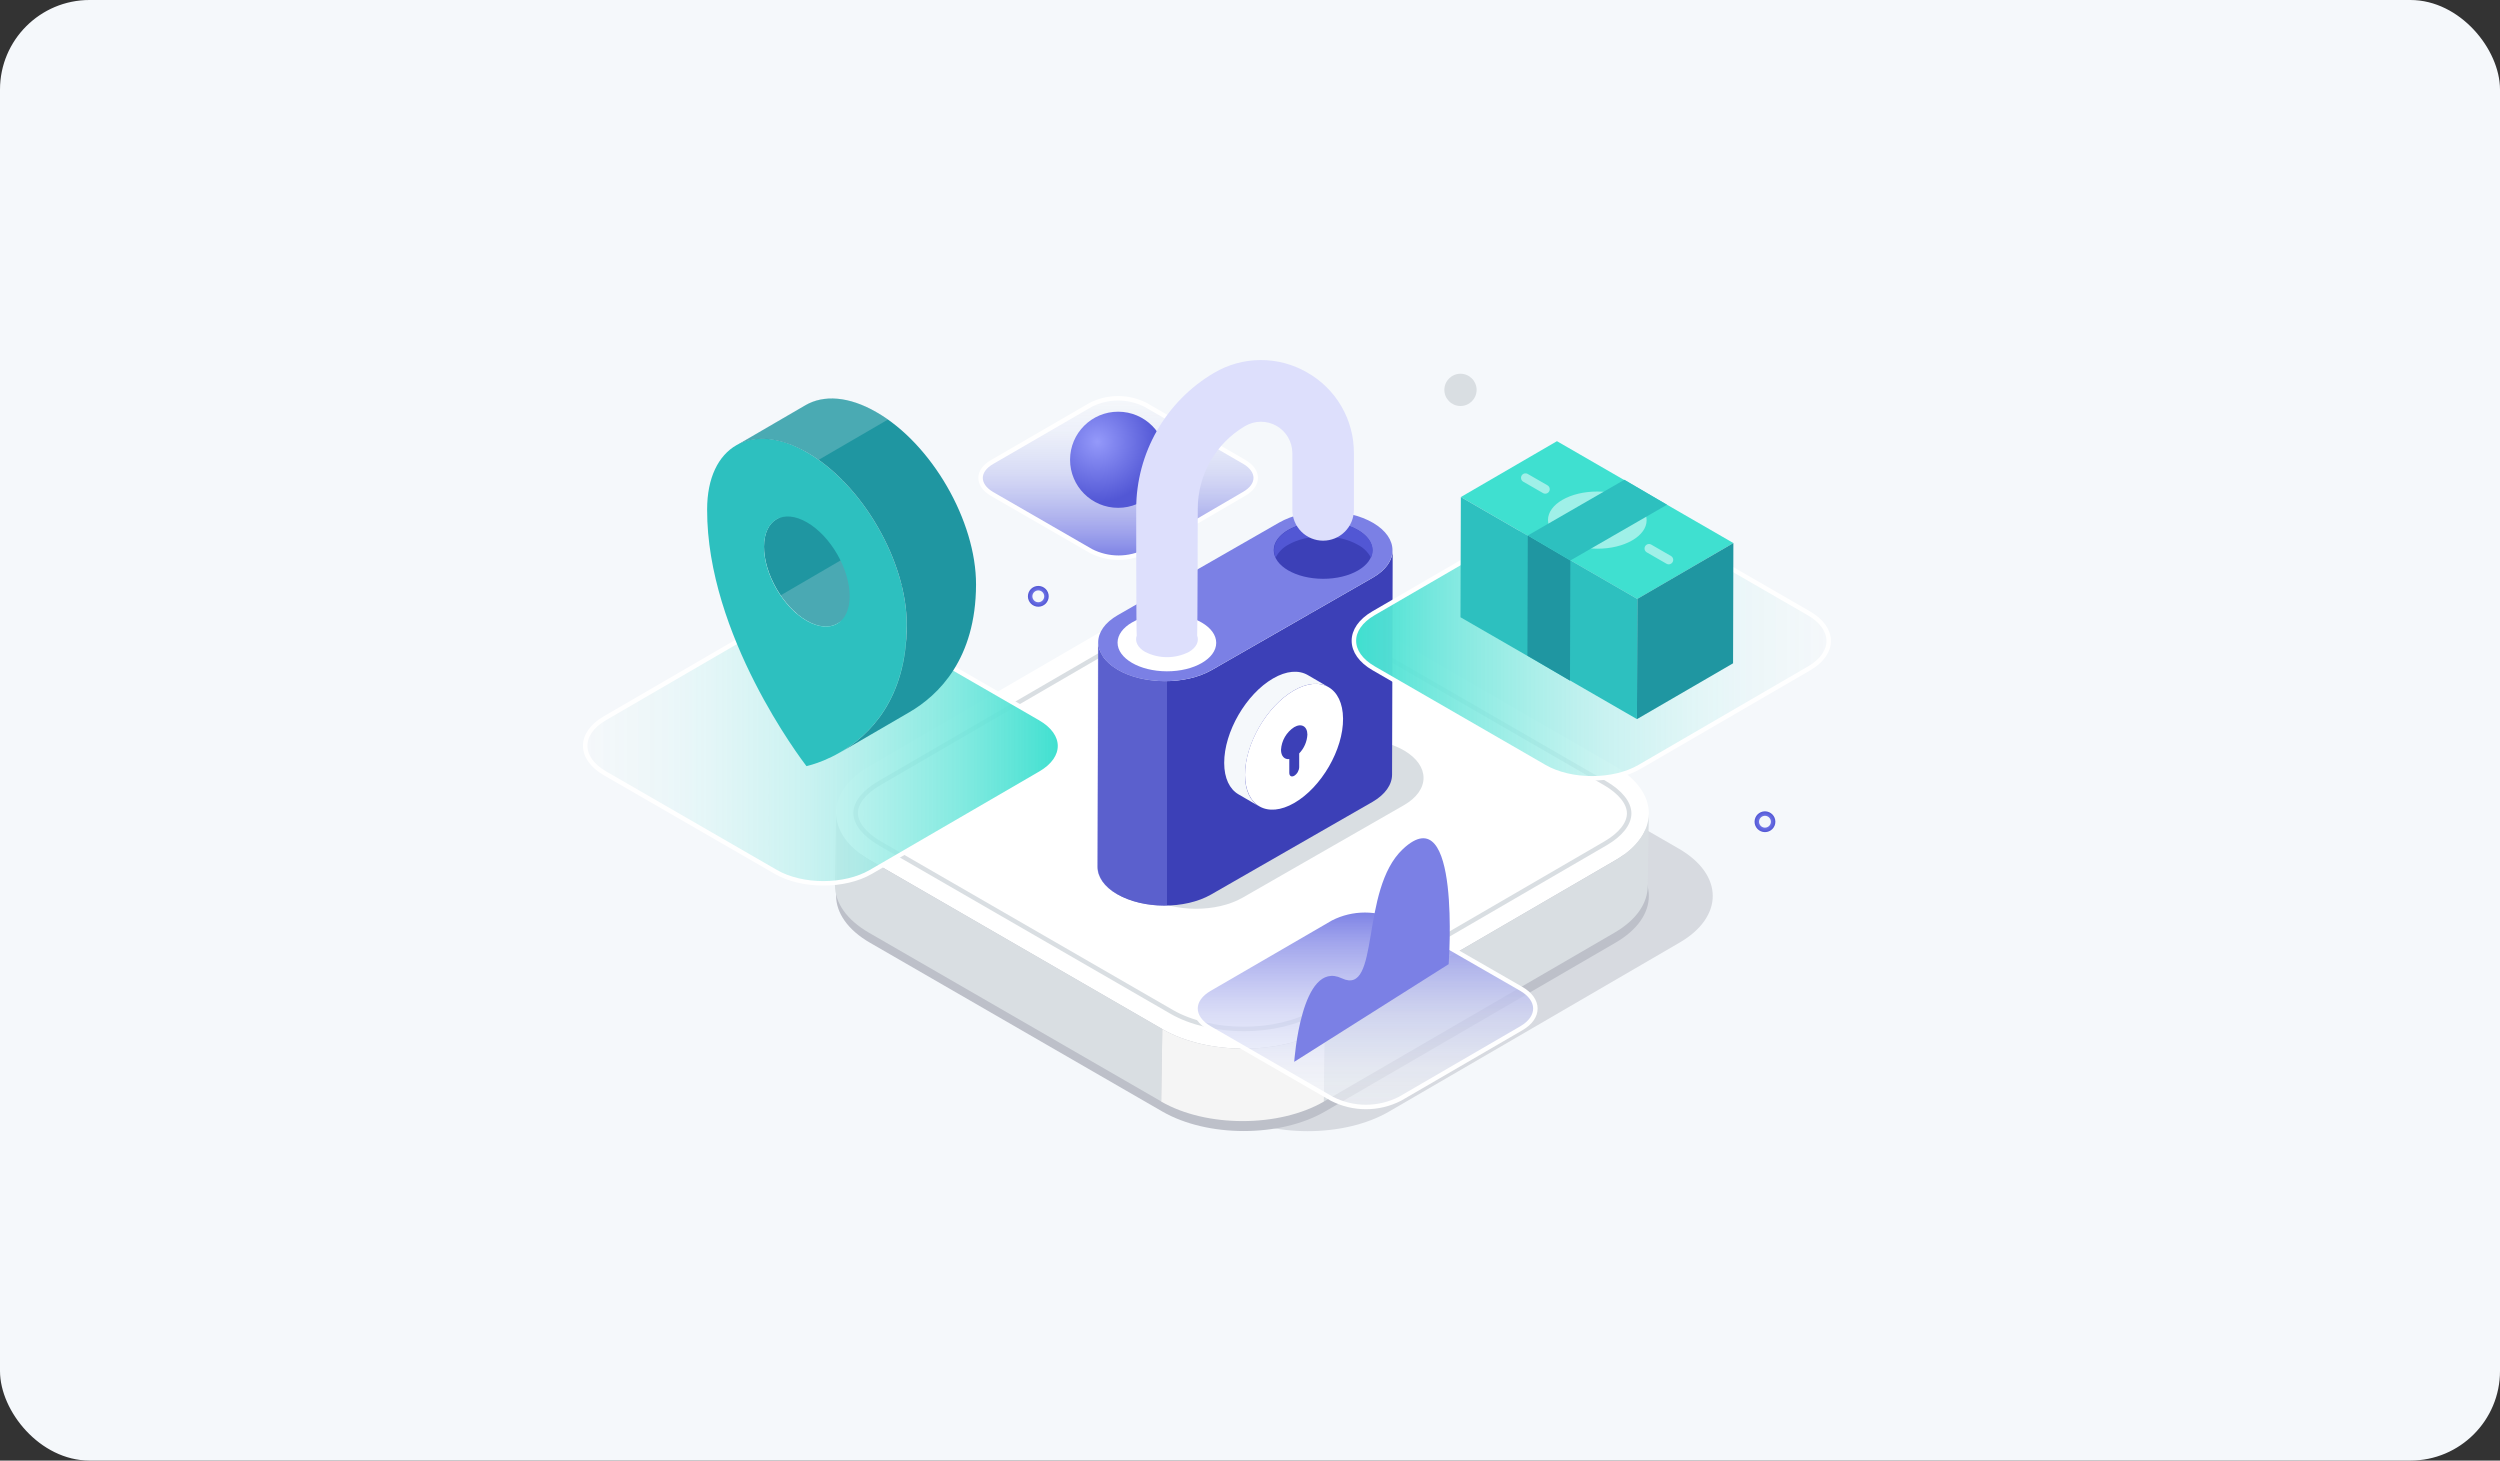 <?xml version="1.0" encoding="UTF-8"?>
<svg xmlns="http://www.w3.org/2000/svg" width="558" height="326" viewBox="0 0 558 326" fill="none">
  <rect x="0" y="0" width="558" height="326" fill="#333333" stroke="none"/>
  <rect x="0.5" y="0.5" width="557" height="325" rx="19.5" fill="#F5F8FB"></rect>
  <rect x="0.5" y="0.5" width="557" height="325" rx="19.5" stroke="#F5F8FB"></rect>
  <g clip-path="url(#clip0_489_20694)">
    <path d="M533.22 47.37H24V277.37H533.22V47.37Z" fill="#F5F8FB"></path>
    <path d="M374.71 189.42C384.77 195.23 384.81 204.65 374.83 210.42L310 248.12C300 253.93 283.76 253.93 273.7 248.12L208.45 210.45C198.45 204.65 198.35 195.24 208.35 189.45L273.17 151.78C283.17 145.97 299.41 145.96 309.46 151.78L374.71 189.42Z" fill="#D7DAE0"></path>
    <path d="M360.44 189.42C370.51 195.23 370.55 204.65 360.56 210.42L295.74 248.09C285.74 253.9 269.5 253.9 259.43 248.09L194.18 210.42C184.13 204.62 184.08 195.21 194.08 189.42L258.91 151.75C268.91 145.94 285.15 145.93 295.2 151.75L360.44 189.42Z" fill="#BDC0C9"></path>
    <path d="M360.44 171C370.51 176.81 370.55 186.23 360.56 192L295.74 229.7C285.74 235.51 269.5 235.51 259.43 229.7L194.18 192C184.13 186.2 184.08 176.79 194.08 171L258.91 133.33C268.91 127.52 285.15 127.51 295.2 133.33L360.44 171Z" fill="white"></path>
    <path d="M277.72 103.09C281.13 105.09 281.14 108.24 277.72 110.21L255.81 123C253.907 123.971 251.801 124.477 249.665 124.477C247.529 124.477 245.423 123.971 243.52 123L221.42 110.25C218.02 108.25 218 105.1 221.42 103.13L243.42 90.37C245.324 89.401 247.429 88.897 249.565 88.897C251.701 88.897 253.806 89.401 255.71 90.37L277.72 103.09Z" fill="url(#paint0_linear_489_20694)"></path>
    <path d="M277.72 103.09C281.13 105.09 281.14 108.24 277.72 110.21L255.81 123C253.907 123.971 251.801 124.477 249.665 124.477C247.529 124.477 245.423 123.971 243.52 123L221.42 110.25C218.02 108.25 218 105.1 221.42 103.13L243.42 90.37C245.324 89.401 247.429 88.897 249.565 88.897C251.701 88.897 253.806 89.401 255.71 90.37L277.72 103.09Z" stroke="white" stroke-miterlimit="10"></path>
    <path d="M360.56 192L295.74 229.7L295.49 245.87L360.31 208.2C365.31 205.31 367.76 201.54 367.77 197.75L368.02 181.58C368 185.37 365.52 189.14 360.56 192Z" fill="#D9DEE2"></path>
    <path d="M194.18 192C189.13 189.08 186.6 185.25 186.61 181.42L186.36 197.59C186.36 201.42 188.88 205.25 193.93 208.17L259.18 245.84L259.43 229.67L194.18 192Z" fill="#D9DEE2"></path>
    <path d="M249.57 113.35C255.496 113.35 260.3 108.546 260.3 102.62C260.3 96.694 255.496 91.89 249.57 91.89C243.644 91.89 238.84 96.694 238.84 102.62C238.84 108.546 243.644 113.35 249.57 113.35Z" fill="url(#paint1_radial_489_20694)"></path>
    <path d="M277 133.37C283 133.37 288.82 134.74 293 137.13L358.25 174.8C361.67 176.8 363.63 179.23 363.63 181.55C363.63 183.87 361.71 186.28 358.36 188.23L293.53 225.9C289.42 228.3 283.61 229.67 277.61 229.67C271.61 229.67 265.78 228.29 261.61 225.9L196.36 188.23C192.95 186.23 190.99 183.8 190.98 181.48C190.97 179.16 192.91 176.76 196.27 174.8L261.09 137.13C265.2 134.74 271.01 133.37 277.02 133.37" stroke="#D9DEE2" stroke-miterlimit="10"></path>
    <path d="M295.74 229.7L295.49 245.87C285.49 251.68 269.24 251.68 259.18 245.87L259.43 229.7C269.5 235.51 285.74 235.51 295.74 229.7Z" fill="#F5F5F5"></path>
    <path d="M292.43 167.44C298.26 164.1 307.68 164.14 313.43 167.53C319.18 170.92 319.19 176.37 313.35 179.72L277.35 200.36C271.52 203.7 262.1 203.66 256.35 200.27C250.6 196.88 250.61 191.43 256.44 188.09L292.43 167.44Z" fill="#D9DEE2"></path>
    <path d="M306.45 128.91L270.45 149.56C264.63 152.9 255.21 152.86 249.45 149.47C246.57 147.78 245.13 145.58 245.14 143.38L245 193.48C245 195.67 246.43 197.88 249.31 199.56C255.1 202.95 264.51 202.99 270.31 199.66L306.31 179C309.23 177.32 310.7 175.11 310.71 172.9L310.85 122.8C310.84 125 309.37 127.23 306.45 128.91Z" fill="#3C40B7"></path>
    <path d="M285.5 116.64C291.33 113.3 300.75 113.34 306.5 116.72C312.25 120.1 312.25 125.57 306.42 128.91L270.42 149.56C264.6 152.9 255.18 152.86 249.42 149.47C243.66 146.08 243.67 140.63 249.5 137.29L285.5 116.64Z" fill="#7B80E5"></path>
    <path d="M291.89 150.67C289.89 149.52 287.16 149.67 284.13 151.44C278.13 154.92 273.22 163.36 273.24 170.29C273.24 173.73 274.47 176.15 276.42 177.29L281.06 179.99C279.11 178.85 277.89 176.43 277.88 172.99C277.88 166.06 282.74 157.61 288.77 154.13C291.77 152.38 294.55 152.22 296.53 153.37L291.89 150.67Z" fill="#F5F8FB"></path>
    <path d="M288.77 154.13C294.77 150.65 299.7 153.45 299.77 160.38C299.84 167.31 294.92 175.74 288.89 179.22C282.86 182.7 277.95 179.92 277.89 172.99C277.83 166.06 282.74 157.61 288.77 154.13Z" fill="white"></path>
    <path d="M288.86 162.3C290.48 161.36 291.8 162.11 291.81 163.97C291.725 165.542 291.075 167.03 289.98 168.16V171.25C289.959 171.631 289.848 172.001 289.657 172.331C289.466 172.661 289.2 172.942 288.88 173.15C288.27 173.5 287.78 173.22 287.77 172.52V169.43C286.69 169.55 285.93 168.78 285.92 167.37C285.976 166.353 286.272 165.364 286.783 164.483C287.294 163.602 288.005 162.854 288.86 162.3Z" fill="#3C40B7"></path>
    <path d="M271.46 143.488C271.469 139.965 266.548 137.095 260.467 137.078C254.387 137.061 249.45 139.903 249.44 143.427C249.43 146.95 254.351 149.821 260.432 149.838C266.512 149.854 271.45 147.012 271.46 143.488Z" fill="white"></path>
    <path d="M306.317 122.841C306.327 119.317 301.406 116.447 295.325 116.43C289.244 116.413 284.307 119.256 284.297 122.779C284.287 126.303 289.209 129.173 295.289 129.19C301.37 129.207 306.307 126.364 306.317 122.841Z" fill="#3C40B7"></path>
    <path d="M287.51 121.6C291.79 119.11 298.76 119.11 303.08 121.6C304.326 122.237 305.346 123.243 306 124.48C307 122.35 306 119.98 303.13 118.31C298.81 115.82 291.84 115.82 287.56 118.31C284.7 119.97 283.77 122.31 284.74 124.44C285.353 123.234 286.319 122.243 287.51 121.6Z" fill="#5257D4"></path>
    <path d="M291.76 83.14C288.596 81.304 284.999 80.345 281.341 80.363C277.683 80.38 274.096 81.374 270.95 83.24C265.677 86.345 261.303 90.77 258.261 96.08C255.219 101.39 253.612 107.4 253.6 113.52C253.6 113.52 253.6 141.52 253.72 141.85C253.26 143.13 253.88 144.52 255.6 145.51C257.113 146.279 258.787 146.68 260.485 146.68C262.183 146.68 263.857 146.279 265.37 145.51C267.07 144.51 267.68 143.14 267.21 141.86C267.29 141.53 267.34 113.52 267.34 113.52C267.345 109.796 268.322 106.138 270.174 102.908C272.026 99.677 274.689 96.986 277.9 95.1C278.961 94.476 280.167 94.142 281.398 94.133C282.629 94.124 283.841 94.44 284.911 95.048C285.981 95.657 286.871 96.537 287.493 97.599C288.114 98.662 288.444 99.869 288.45 101.1V113.81C288.45 115.632 289.174 117.379 290.462 118.668C291.751 119.956 293.498 120.68 295.32 120.68C297.142 120.68 298.889 119.956 300.178 118.668C301.466 117.379 302.19 115.632 302.19 113.81V101.14C302.21 97.483 301.254 93.887 299.421 90.723C297.588 87.558 294.943 84.941 291.76 83.14Z" fill="#DDDFFC"></path>
    <path opacity="0.5" d="M260.47 152C256.609 152.155 252.776 151.275 249.37 149.45C246.49 147.76 245.05 145.56 245.06 143.36L244.92 193.46C244.92 195.65 246.35 197.86 249.23 199.54C252.679 201.387 256.561 202.272 260.47 202.1V152Z" fill="#7B80E5"></path>
    <path d="M232.17 160.33C238.05 163.72 238.07 169.22 232.24 172.61L194.37 194.61C188.53 198.01 179.04 198.01 173.16 194.61L135.04 172.61C129.17 169.22 129.14 163.73 134.98 160.33L172.85 138.33C178.68 134.94 188.18 134.94 194.05 138.33L232.17 160.33Z" fill="url(#paint2_linear_489_20694)"></path>
    <path d="M232.17 160.33C238.05 163.72 238.07 169.22 232.24 172.61L194.37 194.61C188.53 198.01 179.04 198.01 173.16 194.61L135.04 172.61C129.17 169.22 129.14 163.73 134.98 160.33L172.85 138.33C178.68 134.94 188.18 134.94 194.05 138.33L232.17 160.33Z" stroke="white" stroke-miterlimit="10"></path>
    <path d="M195.53 129.53C190.25 126.48 186 119.09 186 113C186 110 187.07 107.87 188.79 106.87L173.32 115.87C171.6 116.87 170.54 118.99 170.53 122C170.53 128.07 174.78 135.46 180.06 138.51C182.72 140.05 185.13 140.19 186.87 139.18L202.33 130.18C200.59 131.21 198.19 131.07 195.53 129.53Z" fill="#1F96A1"></path>
    <path opacity="0.2" d="M195.531 129.53C193.195 128.095 191.204 126.162 189.701 123.87L174.261 132.87C175.754 135.152 177.735 137.075 180.061 138.5C182.721 140.04 185.131 140.18 186.871 139.17L202.331 130.17C200.591 131.21 198.191 131.07 195.531 129.53Z" fill="#F5F8FB"></path>
    <path d="M180.17 101C192.48 108.11 202.43 125.34 202.39 139.49C202.31 166 181.09 170.74 180 171C178.89 169.54 157.75 141.77 157.83 113.71C157.84 99.55 167.85 93.84 180.17 101ZM180.06 138.57C185.34 141.57 189.64 139.17 189.65 133.1C189.66 127.03 185.41 119.64 180.12 116.59C174.83 113.54 170.55 115.99 170.53 122.06C170.51 128.13 174.78 135.52 180.06 138.57Z" fill="#2DC0BF"></path>
    <path d="M195.631 92C189.441 88.42 183.821 88.09 179.771 90.45L164.301 99.45C168.361 97.09 173.971 97.45 180.171 101C192.481 108.11 202.431 125.34 202.391 139.49C202.391 156.11 193.991 164.19 187.491 167.97L202.961 158.97C209.461 155.19 217.811 147.11 217.851 130.49C217.891 116.3 207.941 99.07 195.631 92Z" fill="#1F96A1"></path>
    <g opacity="0.2">
      <path d="M179.77 90.41L164.3 99.41C168.36 97.05 173.97 97.41 180.17 100.96C181.04 101.46 181.89 102.03 182.74 102.63L198.21 93.63C197.36 93.03 196.51 92.46 195.63 91.96C189.44 88.38 183.82 88.05 179.77 90.41Z" fill="#F5F8FB"></path>
    </g>
    <path d="M403.74 136.89C409.62 140.28 409.64 145.78 403.81 149.17L365.94 171.17C360.1 174.57 350.61 174.57 344.73 171.17L306.61 149.17C300.74 145.79 300.71 140.29 306.55 136.89L344.42 114.89C350.25 111.5 359.75 111.49 365.62 114.89L403.74 136.89Z" fill="url(#paint3_linear_489_20694)"></path>
    <path d="M403.74 136.89C409.62 140.28 409.64 145.78 403.81 149.17L365.94 171.17C360.1 174.57 350.61 174.57 344.73 171.17L306.61 149.17C300.74 145.79 300.71 140.29 306.55 136.89L344.42 114.89C350.25 111.5 359.75 111.49 365.62 114.89L403.74 136.89Z" stroke="white" stroke-miterlimit="10"></path>
    <path d="M386.891 121.21L365.441 133.68L326.061 110.94L347.511 98.47L386.891 121.21Z" fill="#3FE0D0"></path>
    <path opacity="0.5" d="M367.529 116.122C367.539 112.599 362.617 109.728 356.537 109.711C350.456 109.694 345.519 112.537 345.509 116.061C345.499 119.584 350.42 122.454 356.501 122.471C362.582 122.488 367.519 119.646 367.529 116.122Z" fill="white"></path>
    <path d="M386.89 121.21L386.82 148.05L365.37 160.51L365.44 133.68L386.89 121.21Z" fill="#1F96A1"></path>
    <path d="M365.44 133.68L365.37 160.51L325.98 137.77L326.06 110.94L365.44 133.68Z" fill="#2DC0BF"></path>
    <path d="M350.501 125.1L350.421 151.93L340.921 146.35L341.001 119.52L350.501 125.1Z" fill="#1F96A1"></path>
    <path d="M350.5 125.1L372.07 112.66L362.57 107.08L341 119.52L350.5 125.1Z" fill="#2DC0BF"></path>
    <path opacity="0.5" d="M340.49 106.65L344.9 109.19" stroke="white" stroke-width="2" stroke-miterlimit="10" stroke-linecap="round"></path>
    <path opacity="0.5" d="M368.06 122.42L372.46 124.96" stroke="white" stroke-width="2" stroke-miterlimit="10" stroke-linecap="round"></path>
    <path d="M339.53 220.7C343.74 223.13 343.75 227.07 339.58 229.5L312.47 245.25C310.119 246.452 307.516 247.079 304.875 247.079C302.234 247.079 299.631 246.452 297.28 245.25L270 229.5C265.8 227.07 265.77 223.14 270 220.71L297.06 205C299.411 203.802 302.012 203.178 304.65 203.178C307.288 203.178 309.889 203.802 312.24 205L339.53 220.7Z" fill="url(#paint4_linear_489_20694)"></path>
    <path d="M339.53 220.7C343.74 223.13 343.75 227.07 339.58 229.5L312.47 245.25C310.119 246.452 307.516 247.079 304.875 247.079C302.234 247.079 299.631 246.452 297.28 245.25L270 229.5C265.8 227.07 265.77 223.14 270 220.71L297.06 205C299.411 203.802 302.012 203.178 304.65 203.178C307.288 203.178 309.889 203.802 312.24 205L339.53 220.7Z" stroke="white" stroke-miterlimit="10"></path>
    <path d="M325.98 90.62C327.968 90.62 329.58 89.008 329.58 87.02C329.58 85.032 327.968 83.42 325.98 83.42C323.992 83.42 322.38 85.032 322.38 87.02C322.38 89.008 323.992 90.62 325.98 90.62Z" fill="#D9DEE2"></path>
    <path d="M231.75 134.92C232.755 134.92 233.57 134.105 233.57 133.1C233.57 132.095 232.755 131.28 231.75 131.28C230.745 131.28 229.93 132.095 229.93 133.1C229.93 134.105 230.745 134.92 231.75 134.92Z" stroke="url(#paint5_radial_489_20694)" stroke-miterlimit="10"></path>
    <path d="M393.94 185.23C394.945 185.23 395.76 184.415 395.76 183.41C395.76 182.405 394.945 181.59 393.94 181.59C392.935 181.59 392.12 182.405 392.12 183.41C392.12 184.415 392.935 185.23 393.94 185.23Z" stroke="url(#paint6_radial_489_20694)" stroke-miterlimit="10"></path>
    <path d="M288.87 237C288.87 237 290.42 214.06 299.47 218.35C308.16 222.47 303.42 198.63 313.13 189.51C326.13 177.34 323.34 215.2 323.34 215.2L288.87 237Z" fill="#7B80E5"></path>
  </g>
  <defs>
    <linearGradient id="paint0_linear_489_20694" x1="249.57" y1="124.44" x2="249.57" y2="88.86" gradientUnits="userSpaceOnUse">
      <stop stop-color="#7B80E5"></stop>
      <stop offset="0.16" stop-color="#979BEA" stop-opacity="0.91"></stop>
      <stop offset="0.51" stop-color="#CACEF3" stop-opacity="0.74"></stop>
      <stop offset="0.8" stop-color="#EAEDF9" stop-opacity="0.64"></stop>
      <stop offset="1" stop-color="#F5F8FB" stop-opacity="0.6"></stop>
    </linearGradient>
    <radialGradient id="paint1_radial_489_20694" cx="0" cy="0" r="1" gradientUnits="userSpaceOnUse" gradientTransform="translate(244.95 98.56) scale(13.53 13.53)">
      <stop stop-color="#9499FA"></stop>
      <stop offset="1" stop-color="#5257D5"></stop>
    </radialGradient>
    <linearGradient id="paint2_linear_489_20694" x1="130.62" y1="166.47" x2="236.6" y2="166.47" gradientUnits="userSpaceOnUse">
      <stop stop-color="#F5F8FB" stop-opacity="0.6"></stop>
      <stop offset="0.19" stop-color="#E5F6F7" stop-opacity="0.63"></stop>
      <stop offset="0.47" stop-color="#B9F0ED" stop-opacity="0.73"></stop>
      <stop offset="0.8" stop-color="#71E7DC" stop-opacity="0.89"></stop>
      <stop offset="1" stop-color="#3FE0D0"></stop>
    </linearGradient>
    <linearGradient id="paint3_linear_489_20694" x1="302.19" y1="143.03" x2="408.17" y2="143.03" gradientUnits="userSpaceOnUse">
      <stop stop-color="#3FE0D0"></stop>
      <stop offset="0.2" stop-color="#71E7DC" stop-opacity="0.89"></stop>
      <stop offset="0.53" stop-color="#B9F0ED" stop-opacity="0.73"></stop>
      <stop offset="0.81" stop-color="#E5F6F7" stop-opacity="0.63"></stop>
      <stop offset="1" stop-color="#F5F8FB" stop-opacity="0.6"></stop>
    </linearGradient>
    <linearGradient id="paint4_linear_489_20694" x1="304.76" y1="247.08" x2="304.76" y2="203.13" gradientUnits="userSpaceOnUse">
      <stop stop-color="#F5F8FB" stop-opacity="0.6"></stop>
      <stop offset="0.2" stop-color="#EAEDF9" stop-opacity="0.64"></stop>
      <stop offset="0.49" stop-color="#CACEF3" stop-opacity="0.74"></stop>
      <stop offset="0.84" stop-color="#979BEA" stop-opacity="0.91"></stop>
      <stop offset="1" stop-color="#7B80E5"></stop>
    </linearGradient>
    <radialGradient id="paint5_radial_489_20694" cx="0" cy="0" r="1" gradientUnits="userSpaceOnUse" gradientTransform="translate(231.75 133.1) scale(2.32 2.32)">
      <stop stop-color="#9499FA"></stop>
      <stop offset="1" stop-color="#5257D5"></stop>
    </radialGradient>
    <radialGradient id="paint6_radial_489_20694" cx="0" cy="0" r="1" gradientUnits="userSpaceOnUse" gradientTransform="translate(393.94 183.41) scale(2.32 2.32)">
      <stop stop-color="#9499FA"></stop>
      <stop offset="1" stop-color="#5257D5"></stop>
    </radialGradient>
    <clipPath id="clip0_489_20694">
      <rect width="510" height="230" fill="white" transform="translate(24 48)"></rect>
    </clipPath>
  </defs>
</svg>
